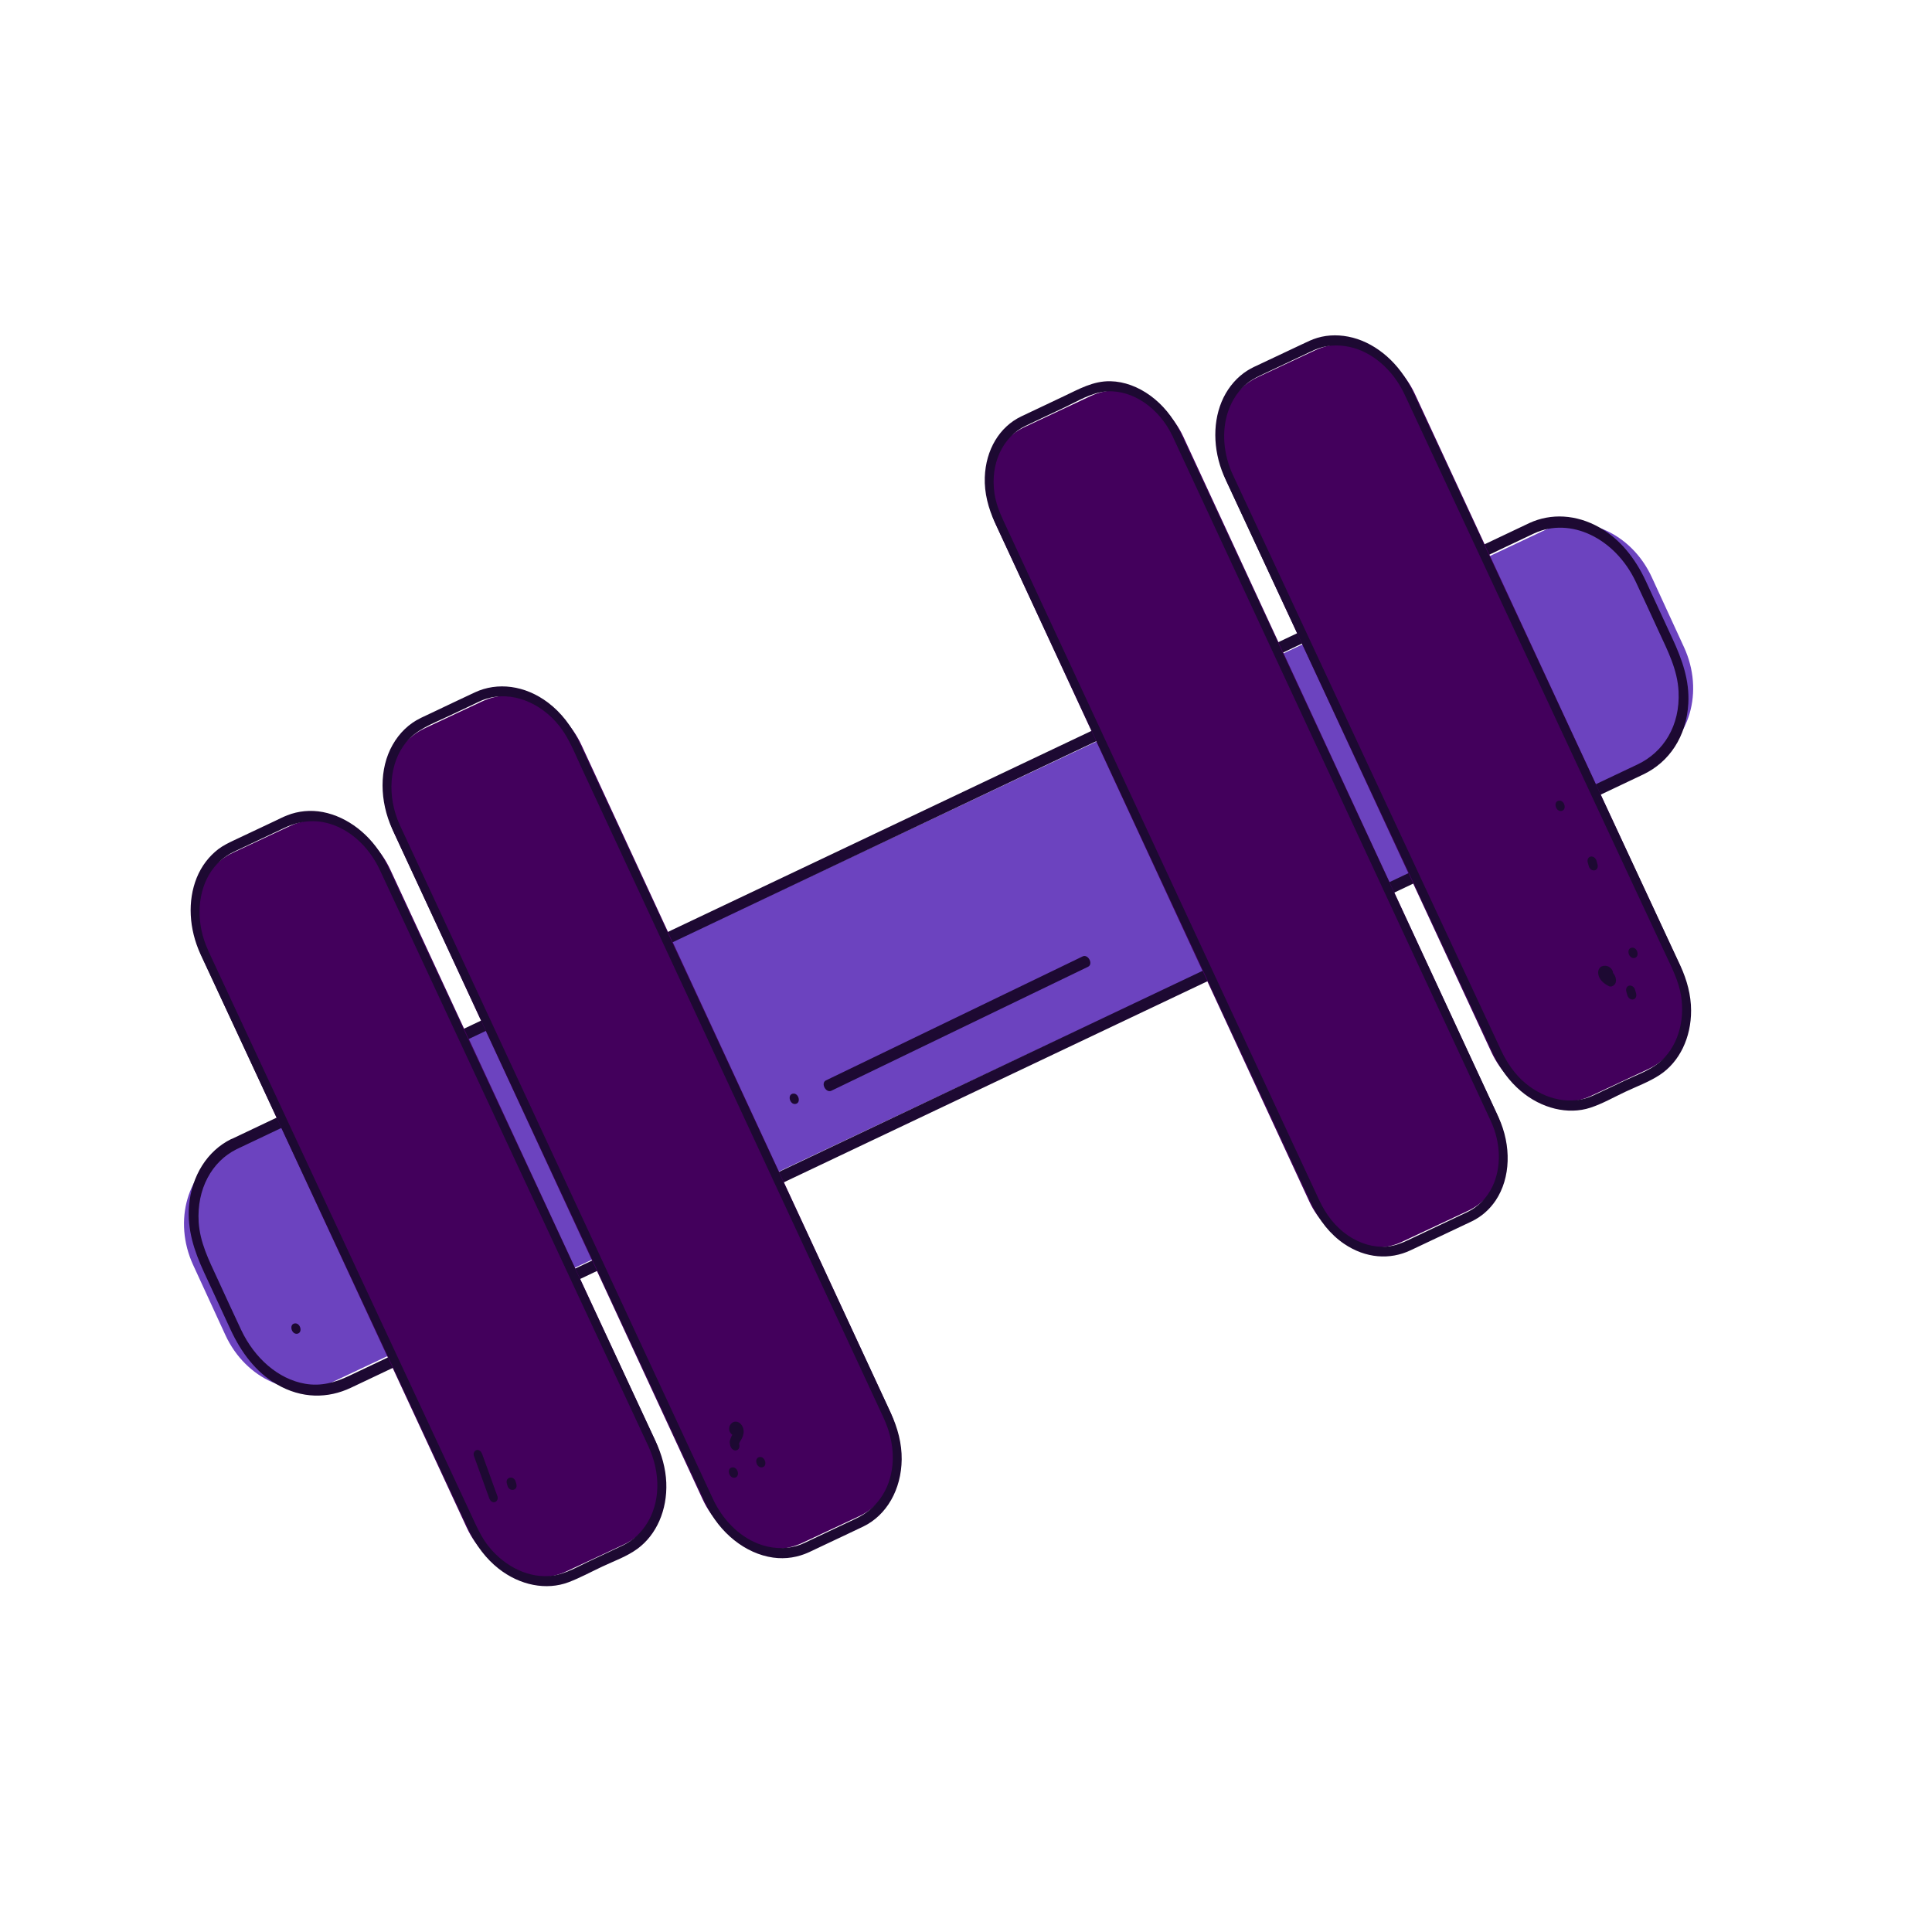 <svg width="105" height="105" viewBox="0 0 105 105" fill="none" xmlns="http://www.w3.org/2000/svg">
<path d="M75.238 55.511C75.51 55.511 75.51 55.087 75.238 55.087C74.965 55.087 74.965 55.511 75.238 55.511Z" fill="#1D0932"/>
<path d="M75.131 56.958C75.131 56.992 75.131 57.027 75.131 57.061C75.13 57.091 75.137 57.118 75.149 57.143C75.158 57.17 75.172 57.193 75.193 57.211C75.213 57.232 75.236 57.246 75.261 57.255C75.286 57.268 75.313 57.275 75.343 57.273C75.361 57.27 75.381 57.267 75.399 57.266C75.435 57.256 75.466 57.238 75.493 57.211C75.504 57.197 75.515 57.183 75.525 57.169C75.545 57.136 75.553 57.099 75.553 57.061C75.553 57.027 75.553 56.992 75.553 56.958C75.555 56.928 75.548 56.902 75.535 56.876C75.527 56.849 75.513 56.827 75.491 56.808C75.472 56.787 75.449 56.773 75.424 56.765C75.398 56.752 75.371 56.745 75.341 56.746C75.323 56.749 75.303 56.752 75.285 56.753C75.25 56.763 75.219 56.782 75.192 56.808C75.18 56.823 75.169 56.837 75.159 56.851C75.139 56.883 75.131 56.919 75.131 56.958Z" fill="#1D0932"/>
<path d="M12.286 62.611L83.974 28.802C86.068 27.815 88.663 28.964 89.77 31.367L91.522 35.173C92.629 37.577 91.827 40.327 89.734 41.314L18.046 75.123C15.952 76.11 13.357 74.961 12.25 72.558L10.498 68.752C9.391 66.349 10.191 63.599 12.286 62.611Z" fill="#6C43BF"/>
<path d="M12.851 62.461C13.632 62.09 14.412 61.719 15.194 61.348C17.291 60.352 19.389 59.358 21.486 58.361C24.543 56.91 27.601 55.459 30.657 54.009C34.285 52.288 37.912 50.565 41.541 48.843C45.38 47.022 49.219 45.2 53.058 43.378C56.739 41.631 60.42 39.884 64.103 38.137C67.269 36.634 70.435 35.131 73.6 33.63C75.859 32.558 78.12 31.486 80.379 30.414C81.377 29.941 82.371 29.462 83.371 28.993C85.342 28.072 87.776 29.245 88.899 31.615C89.322 32.507 89.73 33.407 90.144 34.303C90.639 35.371 91.167 36.394 91.226 37.575C91.32 39.447 90.404 40.876 89.003 41.543C88.599 41.734 88.196 41.925 87.791 42.117C85.976 42.979 84.161 43.84 82.345 44.7C79.493 46.054 76.641 47.407 73.789 48.761C70.268 50.432 66.748 52.103 63.227 53.773C59.406 55.587 55.584 57.401 51.763 59.213C48.008 60.994 44.256 62.776 40.502 64.558C37.183 66.132 33.865 67.707 30.547 69.281C28.032 70.474 25.518 71.668 23.003 72.861C21.659 73.499 20.313 74.139 18.969 74.776C18.225 75.129 17.461 75.357 16.58 75.204C15.118 74.951 13.833 73.81 13.111 72.287C12.671 71.358 12.247 70.421 11.815 69.488C11.35 68.484 10.866 67.524 10.797 66.412C10.689 64.632 11.505 63.128 12.851 62.461C13.149 62.313 12.853 61.763 12.555 61.911C11.268 62.55 10.407 63.897 10.272 65.551C10.17 66.81 10.545 67.972 11.088 69.146C11.568 70.183 12.049 71.22 12.529 72.257C13.11 73.51 13.903 74.571 15.032 75.229C16.402 76.028 17.824 76.013 19.076 75.419C19.498 75.22 19.92 75.019 20.342 74.819C22.222 73.927 24.101 73.035 25.981 72.143C28.919 70.749 31.856 69.354 34.794 67.96C38.39 66.254 41.985 64.546 45.583 62.84C49.488 60.987 53.392 59.133 57.297 57.28C61.075 55.488 64.853 53.694 68.631 51.901C71.933 50.334 75.236 48.767 78.538 47.2C80.966 46.049 83.393 44.895 85.82 43.744C86.984 43.192 88.15 42.64 89.313 42.087C90.709 41.422 91.654 40.045 91.756 38.235C91.826 36.993 91.43 35.862 90.898 34.715C90.417 33.675 89.934 32.634 89.453 31.593C88.874 30.342 88.048 29.298 86.922 28.663C85.662 27.953 84.295 27.887 83.125 28.423C82.894 28.528 82.665 28.641 82.436 28.75C80.871 29.492 79.306 30.235 77.741 30.977C75.025 32.266 72.308 33.556 69.592 34.845C66.123 36.491 62.654 38.137 59.186 39.785C55.314 41.622 51.443 43.459 47.572 45.298C43.733 47.12 39.895 48.941 36.057 50.763C32.601 52.404 29.145 54.043 25.687 55.685C23.013 56.955 20.336 58.223 17.662 59.493C16.157 60.209 14.653 60.922 13.148 61.637C12.95 61.73 12.754 61.824 12.555 61.918C12.257 62.051 12.552 62.601 12.851 62.461Z" fill="#1D0932"/>
<path d="M64.304 23.722L81.342 60.519C82.299 62.585 81.605 64.952 79.789 65.803L76.178 67.498C74.363 68.348 72.115 67.364 71.157 65.296L54.119 28.499C53.162 26.433 53.856 24.066 55.672 23.214L59.284 21.52C61.1 20.669 63.347 21.655 64.304 23.722Z" fill="#43005C"/>
<path d="M63.723 23.699C63.964 24.22 64.206 24.738 64.447 25.259C65.082 26.627 65.718 27.996 66.355 29.364C67.256 31.304 68.158 33.242 69.059 35.183C70.097 37.417 71.136 39.652 72.174 41.886C73.221 44.138 74.267 46.391 75.314 48.642C76.243 50.642 77.173 52.641 78.102 54.64C78.777 56.093 79.452 57.545 80.127 58.998C80.428 59.645 80.73 60.291 81.028 60.939C81.568 62.107 81.606 63.439 81.115 64.476C80.811 65.116 80.329 65.592 79.736 65.878C79.496 65.995 79.254 66.105 79.013 66.22C78.185 66.612 77.358 67.004 76.529 67.396C76.161 67.571 75.788 67.713 75.37 67.75C74.677 67.811 73.929 67.595 73.284 67.163C72.587 66.695 72.062 66.014 71.689 65.212C71.565 64.945 71.441 64.68 71.317 64.412C70.766 63.225 70.215 62.04 69.662 60.853C68.811 59.02 67.959 57.189 67.108 55.356C66.094 53.175 65.08 50.993 64.067 48.813C63.007 46.533 61.947 44.253 60.888 41.972C59.92 39.891 58.954 37.808 57.986 35.727C57.236 34.115 56.488 32.502 55.737 30.889C55.335 30.021 54.93 29.151 54.527 28.283C54.306 27.808 54.121 27.321 54.046 26.804C53.811 25.19 54.502 23.74 55.732 23.147C56.434 22.808 57.142 22.48 57.845 22.147C58.57 21.805 59.324 21.325 60.151 21.272C61.573 21.18 63.008 22.191 63.723 23.699C63.878 24.026 64.282 23.791 64.126 23.463C63.37 21.865 61.863 20.752 60.349 20.719C59.41 20.699 58.633 21.15 57.827 21.53C57.054 21.895 56.281 22.261 55.509 22.628C54.33 23.188 53.573 24.432 53.521 25.946C53.492 26.787 53.711 27.625 54.078 28.413C54.208 28.694 54.339 28.975 54.469 29.254C55.04 30.485 55.611 31.714 56.184 32.944C57.056 34.822 57.931 36.701 58.803 38.579C59.843 40.816 60.881 43.054 61.921 45.291C62.993 47.596 64.063 49.901 65.135 52.205C66.103 54.288 67.071 56.37 68.039 58.453C68.766 60.019 69.494 61.584 70.221 63.15C70.579 63.918 70.936 64.687 71.294 65.458C71.697 66.326 72.29 67.08 73.04 67.593C74.223 68.398 75.54 68.481 76.663 67.95C77.466 67.571 78.269 67.19 79.072 66.811C79.37 66.669 79.668 66.529 79.966 66.388C80.495 66.136 80.946 65.751 81.288 65.241C82.105 64.016 82.148 62.263 81.445 60.729C81.375 60.576 81.303 60.421 81.232 60.269C80.754 59.241 80.276 58.214 79.798 57.187C78.987 55.439 78.174 53.691 77.363 51.945C76.351 49.769 75.341 47.592 74.329 45.416C73.253 43.101 72.177 40.785 71.102 38.47C70.097 36.306 69.092 34.143 68.085 31.979C67.285 30.257 66.486 28.536 65.686 26.816C65.227 25.826 64.767 24.839 64.308 23.85C64.248 23.721 64.188 23.591 64.128 23.463C63.974 23.135 63.57 23.371 63.723 23.699Z" fill="#1D0932"/>
<path d="M76.897 21.415L91.27 52.395C92.305 54.626 91.552 57.18 89.59 58.099L86.482 59.553C84.519 60.472 82.088 59.407 81.053 57.177L66.68 26.196C65.645 23.966 66.398 21.412 68.361 20.493L71.469 19.039C73.433 18.12 75.862 19.183 76.897 21.415Z" fill="#43005C"/>
<path d="M76.325 21.413C76.543 21.881 76.761 22.347 76.979 22.815C77.552 24.043 78.123 25.271 78.695 26.497C79.499 28.223 80.305 29.952 81.11 31.679C82.026 33.645 82.943 35.614 83.86 37.581C84.764 39.522 85.669 41.462 86.573 43.403C87.351 45.07 88.128 46.74 88.906 48.408C89.432 49.536 89.957 50.665 90.484 51.791C90.835 52.544 91.225 53.284 91.36 54.104C91.598 55.553 91.13 56.982 90.155 57.762C89.613 58.196 88.91 58.438 88.293 58.731C87.715 59.005 87.141 59.283 86.559 59.55C85.424 60.07 84.018 59.797 82.91 58.877C82.338 58.4 81.903 57.771 81.577 57.074C81.464 56.832 81.352 56.59 81.239 56.349C80.742 55.281 80.243 54.213 79.746 53.146C78.986 51.514 78.226 49.883 77.465 48.254C76.568 46.327 75.669 44.401 74.772 42.475C73.851 40.5 72.93 38.523 72.01 36.547C71.193 34.792 70.375 33.04 69.558 31.285C68.959 30 68.36 28.717 67.762 27.431C67.507 26.884 67.249 26.336 66.995 25.788C66.482 24.674 66.386 23.411 66.747 22.355C66.964 21.719 67.344 21.166 67.837 20.79C68.091 20.597 68.373 20.461 68.658 20.328C69.391 19.982 70.123 19.637 70.856 19.291C71.059 19.196 71.26 19.094 71.468 19.005C72.037 18.76 72.684 18.716 73.323 18.849C74.575 19.108 75.706 20.106 76.325 21.413C76.48 21.742 76.887 21.506 76.73 21.178C76.064 19.773 74.858 18.703 73.524 18.352C72.869 18.183 72.204 18.179 71.594 18.362C71.303 18.448 71.036 18.581 70.764 18.71C70.019 19.062 69.273 19.414 68.526 19.766C68.278 19.882 68.025 19.991 67.794 20.138C67.25 20.481 66.802 20.989 66.497 21.604C65.894 22.83 65.904 24.412 66.503 25.827C66.579 26.007 66.666 26.184 66.748 26.361C67.162 27.25 67.576 28.14 67.991 29.029C68.707 30.566 69.424 32.102 70.139 33.639C71.035 35.559 71.928 37.479 72.823 39.397C73.767 41.421 74.709 43.443 75.653 45.467C76.513 47.314 77.376 49.163 78.236 51.009C78.891 52.416 79.548 53.823 80.204 55.232C80.527 55.927 80.853 56.624 81.177 57.32C81.533 58.086 82.025 58.76 82.644 59.288C83.768 60.245 85.22 60.6 86.434 60.201C87.086 59.987 87.698 59.636 88.317 59.344C88.942 59.049 89.621 58.803 90.203 58.42C91.274 57.717 91.913 56.397 91.907 54.914C91.905 54.085 91.686 53.263 91.326 52.489C91.003 51.795 90.68 51.103 90.357 50.409C89.702 49.004 89.048 47.599 88.391 46.194C87.528 44.34 86.663 42.487 85.799 40.633C84.859 38.616 83.919 36.6 82.981 34.583C82.088 32.668 81.196 30.755 80.304 28.841C79.585 27.297 78.864 25.753 78.144 24.206C77.728 23.313 77.311 22.419 76.895 21.525C76.84 21.409 76.786 21.29 76.731 21.174C76.577 20.849 76.172 21.085 76.325 21.413Z" fill="#1D0932"/>
<path d="M21.421 45.271L38.187 81.482C39.219 83.71 41.642 84.773 43.597 83.856L46.695 82.403C48.651 81.486 49.401 78.935 48.369 76.708L31.603 40.496C30.572 38.269 28.149 37.206 26.193 38.123L23.095 39.575C21.14 40.493 20.389 43.043 21.421 45.271Z" fill="#43005C"/>
<path d="M21.321 45.063C21.565 45.589 21.809 46.113 22.053 46.639C22.696 48.024 23.339 49.409 23.984 50.793C24.892 52.751 25.803 54.708 26.712 56.668C27.756 58.911 28.798 61.157 29.841 63.401C30.884 65.645 31.926 67.891 32.97 70.134C33.879 72.092 34.789 74.049 35.698 76.009C36.342 77.394 36.985 78.778 37.629 80.163C37.874 80.689 38.115 81.215 38.361 81.739C39.102 83.314 40.52 84.444 42.017 84.652C42.707 84.749 43.375 84.633 43.977 84.355C44.249 84.228 44.519 84.098 44.79 83.97C45.5 83.634 46.212 83.302 46.92 82.962C48.187 82.35 48.987 80.95 49.005 79.316C49.015 78.456 48.789 77.605 48.415 76.8C48.289 76.527 48.162 76.257 48.036 75.984C47.477 74.779 46.916 73.575 46.357 72.371C45.499 70.525 44.642 68.678 43.783 66.832C42.76 64.629 41.738 62.429 40.714 60.227C39.659 57.957 38.605 55.685 37.549 53.415C36.596 51.362 35.642 49.309 34.688 47.256C33.969 45.708 33.25 44.159 32.531 42.611C32.178 41.852 31.826 41.094 31.474 40.337C31.076 39.48 30.507 38.73 29.787 38.187C28.538 37.241 27.037 37.055 25.806 37.63C25.071 37.972 24.34 38.323 23.608 38.67C23.361 38.786 23.116 38.901 22.869 39.019C22.234 39.325 21.705 39.831 21.337 40.483C20.603 41.776 20.62 43.53 21.321 45.063C21.472 45.391 21.875 45.156 21.724 44.828C21.019 43.282 21.147 41.479 22.068 40.347C22.65 39.633 23.51 39.331 24.298 38.957C24.733 38.751 25.167 38.545 25.602 38.342C25.881 38.209 26.157 38.059 26.455 37.969C27.798 37.562 29.367 38.152 30.404 39.459C30.913 40.102 31.235 40.931 31.583 41.679C32.173 42.947 32.761 44.214 33.351 45.483C34.211 47.336 35.073 49.188 35.933 51.041C36.95 53.229 37.966 55.416 38.983 57.604C40.019 59.834 41.054 62.062 42.091 64.292C43.023 66.298 43.954 68.303 44.886 70.309C45.589 71.82 46.292 73.334 46.994 74.845C47.336 75.581 47.678 76.317 48.019 77.053C48.401 77.875 48.589 78.77 48.502 79.631C48.361 81.013 47.612 82.012 46.532 82.525C45.74 82.9 44.949 83.275 44.159 83.647C43.871 83.783 43.587 83.935 43.279 84.022C42.607 84.212 41.87 84.165 41.164 83.881C40.13 83.463 39.269 82.58 38.75 81.47C38.655 81.265 38.56 81.06 38.465 80.857C37.963 79.776 37.461 78.695 36.959 77.616C36.151 75.877 35.343 74.136 34.534 72.398C33.546 70.27 32.557 68.142 31.569 66.015C30.524 63.764 29.477 61.515 28.432 59.264C27.464 57.18 26.495 55.096 25.527 53.011C24.759 51.358 23.992 49.706 23.222 48.052C22.78 47.101 22.339 46.15 21.897 45.201C21.84 45.077 21.782 44.953 21.725 44.829C21.573 44.499 21.17 44.735 21.321 45.063Z" fill="#1D0932"/>
<path d="M10.993 52.039L25.366 83.02C26.401 85.25 28.832 86.315 30.794 85.396L33.903 83.942C35.865 83.023 36.618 80.469 35.583 78.238L21.209 47.258C20.175 45.027 17.744 43.963 15.781 44.882L12.673 46.336C10.709 47.255 9.957 49.807 10.993 52.039Z" fill="#43005C"/>
<path d="M10.895 51.855C11.121 52.338 11.345 52.82 11.57 53.303C12.16 54.569 12.75 55.836 13.339 57.102C14.163 58.868 14.987 60.637 15.81 62.404C16.743 64.405 17.675 66.405 18.608 68.406C19.524 70.37 20.438 72.333 21.353 74.296C22.126 75.955 22.899 77.612 23.672 79.272C24.172 80.344 24.672 81.417 25.17 82.489C25.279 82.72 25.385 82.95 25.493 83.181C25.875 83.998 26.416 84.714 27.094 85.249C28.254 86.166 29.698 86.444 30.898 85.991C31.526 85.753 32.124 85.426 32.731 85.141C33.366 84.84 34.074 84.593 34.645 84.172C35.678 83.414 36.272 82.066 36.211 80.577C36.179 79.8 35.963 79.042 35.626 78.319C35.509 78.068 35.392 77.818 35.275 77.568C34.763 76.47 34.253 75.373 33.741 74.276C32.962 72.606 32.185 70.937 31.407 69.269C30.487 67.294 29.566 65.317 28.645 63.341C27.714 61.345 26.784 59.347 25.852 57.35C25.033 55.592 24.213 53.834 23.393 52.075C22.817 50.84 22.242 49.603 21.666 48.369C21.412 47.823 21.176 47.256 20.888 46.726C20.147 45.36 18.888 44.394 17.553 44.135C16.88 44.005 16.211 44.075 15.609 44.311C15.383 44.4 15.166 44.511 14.948 44.615C14.206 44.966 13.461 45.316 12.719 45.667C12.427 45.806 12.138 45.944 11.877 46.14C11.365 46.53 10.951 47.063 10.691 47.706C10.185 48.961 10.267 50.486 10.895 51.855C11.047 52.184 11.452 51.948 11.3 51.619C10.672 50.248 10.697 48.688 11.358 47.543C11.685 46.978 12.159 46.559 12.712 46.292C12.904 46.199 13.097 46.11 13.29 46.019C14.016 45.676 14.743 45.334 15.467 44.99C16.35 44.574 17.311 44.481 18.313 44.913C19.309 45.34 20.137 46.204 20.642 47.276C20.725 47.45 20.804 47.624 20.885 47.798C21.333 48.76 21.782 49.721 22.23 50.683C22.956 52.239 23.68 53.797 24.406 55.354C25.294 57.258 26.182 59.162 27.068 61.066C27.993 63.052 28.92 65.038 29.846 67.026C30.685 68.827 31.525 70.631 32.365 72.432C33.004 73.804 33.644 75.176 34.283 76.548C34.598 77.223 34.912 77.896 35.225 78.571C35.572 79.313 35.75 80.102 35.723 80.889C35.675 82.298 34.942 83.461 33.851 83.987C33.255 84.274 32.657 84.552 32.058 84.833C31.419 85.135 30.772 85.525 30.059 85.63C28.833 85.811 27.486 85.196 26.574 84.065C26.269 83.688 26.041 83.26 25.835 82.817C25.475 82.043 25.113 81.269 24.753 80.495C24.082 79.055 23.41 77.616 22.739 76.174C21.882 74.336 21.026 72.498 20.167 70.658C19.24 68.669 18.313 66.677 17.385 64.688C16.51 62.812 15.637 60.937 14.762 59.061C14.063 57.56 13.362 56.06 12.663 54.557C12.259 53.691 11.855 52.825 11.452 51.959C11.399 51.846 11.346 51.731 11.293 51.618C11.149 51.292 10.742 51.528 10.895 51.855Z" fill="#1D0932"/>
<path d="M58.837 51.98C55.208 53.734 51.576 55.487 47.946 57.241C46.927 57.733 45.908 58.226 44.89 58.716C44.587 58.862 44.884 59.424 45.186 59.278C48.816 57.523 52.448 55.771 56.078 54.017C57.097 53.524 58.116 53.032 59.134 52.542C59.434 52.396 59.138 51.834 58.837 51.98Z" fill="#1D0932"/>
<path d="M16.004 71.927C15.692 71.99 15.851 72.546 16.163 72.484C16.477 72.421 16.318 71.864 16.004 71.927Z" fill="#1D0932"/>
<path d="M43.085 59.439C42.773 59.502 42.932 60.058 43.244 59.995C43.556 59.933 43.399 59.376 43.085 59.439Z" fill="#1D0932"/>
<path d="M41.269 79.189C40.957 79.252 41.116 79.808 41.428 79.745C41.74 79.683 41.581 79.126 41.269 79.189Z" fill="#1D0932"/>
<path d="M39.667 78.452C39.676 78.5 39.687 78.55 39.695 78.599C39.854 78.567 40.013 78.534 40.172 78.502C40.165 78.483 40.159 78.462 40.156 78.44C40.159 78.464 40.163 78.49 40.169 78.514C40.165 78.49 40.165 78.465 40.165 78.442C40.163 78.465 40.161 78.489 40.16 78.513C40.163 78.475 40.171 78.441 40.181 78.406C40.174 78.426 40.166 78.447 40.16 78.468C40.202 78.353 40.276 78.265 40.328 78.159C40.402 78.009 40.448 77.812 40.391 77.627C40.355 77.514 40.29 77.407 40.199 77.337C40.118 77.274 40.027 77.257 39.941 77.265C39.823 77.277 39.718 77.368 39.666 77.475C39.627 77.557 39.614 77.66 39.642 77.759C39.677 77.883 39.773 77.982 39.883 78.023C40.013 78.07 40.158 78.004 40.181 77.859C40.203 77.717 40.126 77.552 39.989 77.501C39.981 77.499 39.976 77.496 39.969 77.491C39.989 77.503 40.009 77.514 40.029 77.524C40.023 77.521 40.018 77.516 40.014 77.513C40.032 77.529 40.05 77.545 40.066 77.561C40.062 77.556 40.059 77.553 40.054 77.548C40.068 77.568 40.083 77.588 40.097 77.609C40.094 77.605 40.093 77.602 40.09 77.598C40.1 77.621 40.111 77.647 40.119 77.67C40.117 77.665 40.116 77.659 40.114 77.653C40.118 77.678 40.122 77.704 40.127 77.728C40.127 77.721 40.126 77.713 40.126 77.705C40.124 77.729 40.122 77.752 40.12 77.776C40.121 77.766 40.123 77.756 40.127 77.746C40.12 77.766 40.112 77.787 40.106 77.808C40.112 77.793 40.118 77.78 40.126 77.767C40.115 77.785 40.103 77.803 40.091 77.819C40.101 77.803 40.113 77.791 40.129 77.78C40.112 77.793 40.096 77.806 40.079 77.819C40.091 77.809 40.105 77.802 40.119 77.796C40.1 77.803 40.079 77.811 40.058 77.817C40.071 77.813 40.083 77.811 40.097 77.81C40.075 77.81 40.052 77.811 40.03 77.814C40.039 77.814 40.047 77.814 40.056 77.816C40.035 77.811 40.013 77.805 39.991 77.8C40 77.802 40.008 77.805 40.016 77.811C39.996 77.799 39.976 77.788 39.957 77.778C39.965 77.784 39.973 77.788 39.98 77.797C39.962 77.781 39.944 77.765 39.928 77.749C39.938 77.759 39.948 77.77 39.956 77.782C39.942 77.762 39.928 77.742 39.914 77.721C39.923 77.737 39.93 77.751 39.939 77.768C39.929 77.745 39.918 77.72 39.91 77.697C39.917 77.716 39.923 77.737 39.928 77.759C39.924 77.734 39.92 77.708 39.915 77.684C39.918 77.714 39.92 77.745 39.917 77.775C39.919 77.751 39.92 77.728 39.922 77.704C39.919 77.745 39.91 77.784 39.897 77.821C39.904 77.8 39.912 77.78 39.918 77.759C39.876 77.878 39.799 77.969 39.745 78.08C39.673 78.23 39.635 78.415 39.7 78.598C39.726 78.67 39.764 78.734 39.825 78.777C39.88 78.817 39.958 78.839 40.016 78.824C40.077 78.808 40.134 78.773 40.162 78.709C40.19 78.644 40.192 78.579 40.177 78.501C40.168 78.453 40.157 78.403 40.148 78.354C40.136 78.287 40.076 78.212 40.024 78.175C39.969 78.135 39.89 78.113 39.832 78.128C39.772 78.144 39.714 78.179 39.687 78.243C39.654 78.309 39.652 78.375 39.667 78.452Z" fill="#1D0932"/>
<path d="M39.779 79.751C39.467 79.814 39.626 80.37 39.938 80.308C40.25 80.245 40.091 79.689 39.779 79.751Z" fill="#1D0932"/>
<path d="M27.037 81.326C26.759 80.559 26.483 79.792 26.205 79.025C26.154 78.883 26.038 78.778 25.908 78.806C25.795 78.83 25.704 78.979 25.755 79.12C26.033 79.888 26.309 80.654 26.587 81.422C26.638 81.564 26.753 81.669 26.884 81.641C26.996 81.617 27.087 81.468 27.037 81.326Z" fill="#1D0932"/>
<path d="M28.063 80.652C28.051 80.61 28.039 80.569 28.027 80.527C27.926 80.171 27.445 80.268 27.546 80.624C27.558 80.666 27.57 80.707 27.581 80.749C27.683 81.105 28.164 81.008 28.063 80.652C28.051 80.61 28.039 80.569 28.027 80.527C27.926 80.171 27.445 80.268 27.546 80.624C27.558 80.666 27.57 80.707 27.581 80.749C27.683 81.105 28.164 81.008 28.063 80.652Z" fill="#1D0932"/>
<path d="M88.387 53.889C88.406 53.957 88.425 54.023 88.444 54.091C88.454 54.13 88.471 54.163 88.495 54.193C88.514 54.226 88.539 54.252 88.569 54.271C88.599 54.294 88.63 54.307 88.662 54.312C88.695 54.323 88.728 54.326 88.761 54.317C88.78 54.309 88.802 54.301 88.822 54.295C88.858 54.274 88.886 54.243 88.906 54.203C88.914 54.182 88.922 54.161 88.927 54.14C88.938 54.094 88.934 54.044 88.92 53.995C88.901 53.927 88.882 53.861 88.863 53.793C88.853 53.755 88.836 53.721 88.812 53.691C88.793 53.658 88.768 53.632 88.738 53.613C88.708 53.59 88.677 53.577 88.645 53.572C88.612 53.561 88.579 53.558 88.546 53.567C88.527 53.575 88.505 53.583 88.485 53.589C88.449 53.61 88.421 53.641 88.4 53.681C88.393 53.702 88.385 53.723 88.379 53.744C88.371 53.792 88.375 53.84 88.387 53.889Z" fill="#1D0932"/>
<path d="M88.672 51.507C88.36 51.57 88.518 52.126 88.83 52.064C89.142 52.001 88.984 51.445 88.672 51.507Z" fill="#1D0932"/>
<path d="M87.63 53.085C87.67 53.005 87.68 52.91 87.656 52.813C87.648 52.78 87.633 52.744 87.616 52.714C87.598 52.683 87.576 52.654 87.553 52.63C87.465 52.542 87.351 52.487 87.24 52.486C87.162 52.486 87.112 52.494 87.043 52.524C86.992 52.546 86.952 52.585 86.921 52.632C86.876 52.698 86.856 52.773 86.856 52.863C86.858 52.91 86.867 52.958 86.878 53.005C86.89 53.053 86.911 53.101 86.931 53.144C86.998 53.281 87.119 53.392 87.237 53.476C87.3 53.52 87.367 53.557 87.433 53.592C87.539 53.651 87.661 53.595 87.734 53.524C87.775 53.482 87.806 53.42 87.818 53.359C87.831 53.286 87.824 53.225 87.81 53.15C87.799 53.102 87.776 53.052 87.753 53.006C87.729 52.958 87.696 52.914 87.665 52.874C87.63 52.83 87.589 52.794 87.548 52.761C87.508 52.73 87.462 52.704 87.417 52.69C87.35 52.67 87.32 52.666 87.256 52.674C87.223 52.676 87.192 52.688 87.164 52.704C87.106 52.733 87.059 52.787 87.029 52.85C87 52.908 86.994 52.987 87.014 53.059C87.034 53.127 87.082 53.203 87.141 53.24C87.201 53.279 87.271 53.303 87.334 53.287C87.397 53.27 87.451 53.234 87.481 53.172C87.484 53.165 87.489 53.158 87.492 53.152C87.481 53.17 87.469 53.188 87.456 53.204C87.462 53.195 87.469 53.188 87.476 53.182C87.459 53.196 87.442 53.209 87.426 53.222C87.433 53.216 87.44 53.211 87.449 53.209C87.43 53.217 87.408 53.225 87.388 53.231C87.395 53.228 87.403 53.226 87.412 53.226C87.39 53.227 87.366 53.228 87.345 53.23C87.355 53.23 87.364 53.232 87.375 53.234C87.353 53.229 87.331 53.223 87.309 53.218C87.322 53.221 87.334 53.227 87.345 53.232C87.325 53.221 87.305 53.209 87.285 53.199C87.303 53.209 87.32 53.221 87.336 53.236C87.318 53.22 87.3 53.204 87.284 53.188C87.306 53.209 87.325 53.23 87.342 53.256C87.328 53.236 87.313 53.215 87.299 53.195C87.316 53.218 87.33 53.243 87.341 53.27C87.331 53.247 87.32 53.221 87.312 53.198C87.319 53.218 87.327 53.238 87.329 53.259C87.326 53.234 87.322 53.208 87.316 53.183C87.318 53.197 87.318 53.208 87.318 53.22C87.32 53.196 87.322 53.172 87.323 53.149C87.323 53.159 87.321 53.169 87.317 53.179C87.324 53.158 87.332 53.137 87.338 53.117C87.335 53.125 87.332 53.132 87.327 53.138C87.339 53.12 87.351 53.102 87.363 53.086C87.359 53.093 87.353 53.098 87.346 53.103C87.363 53.09 87.379 53.077 87.396 53.064C87.388 53.072 87.377 53.076 87.367 53.08C87.386 53.072 87.408 53.064 87.428 53.058C87.423 53.059 87.419 53.061 87.414 53.062C87.458 53.067 87.502 53.072 87.547 53.075C87.543 53.072 87.539 53.07 87.533 53.068C87.553 53.079 87.573 53.091 87.593 53.1C87.516 53.057 87.442 53.01 87.374 52.95C87.392 52.966 87.41 52.981 87.426 52.998C87.394 52.969 87.365 52.938 87.34 52.902C87.354 52.923 87.368 52.943 87.383 52.964C87.366 52.94 87.352 52.913 87.34 52.886C87.35 52.91 87.361 52.935 87.369 52.958C87.359 52.935 87.353 52.913 87.35 52.888C87.353 52.913 87.357 52.94 87.362 52.964C87.359 52.945 87.358 52.926 87.358 52.906C87.356 52.93 87.355 52.954 87.353 52.977C87.353 52.966 87.355 52.956 87.359 52.947C87.352 52.968 87.344 52.989 87.338 53.01C87.342 53.001 87.345 52.992 87.351 52.983C87.339 53.002 87.327 53.02 87.315 53.036C87.321 53.027 87.327 53.02 87.336 53.014C87.319 53.027 87.303 53.04 87.286 53.053C87.297 53.045 87.309 53.039 87.323 53.032C87.303 53.04 87.281 53.048 87.261 53.054C87.278 53.049 87.297 53.045 87.315 53.043C87.293 53.044 87.27 53.045 87.249 53.047C87.27 53.047 87.295 53.047 87.317 53.055C87.295 53.049 87.273 53.044 87.251 53.039C87.268 53.043 87.283 53.05 87.299 53.058C87.279 53.047 87.259 53.035 87.239 53.026C87.249 53.031 87.258 53.037 87.267 53.045C87.249 53.029 87.231 53.014 87.214 52.998C87.221 53.004 87.226 53.009 87.232 53.017C87.217 52.997 87.203 52.976 87.189 52.956C87.192 52.961 87.195 52.966 87.198 52.971C87.188 52.948 87.178 52.923 87.169 52.899C87.171 52.905 87.172 52.91 87.174 52.918C87.171 52.893 87.167 52.867 87.162 52.843C87.161 52.848 87.163 52.856 87.162 52.862C87.164 52.838 87.165 52.815 87.167 52.791C87.166 52.799 87.165 52.807 87.162 52.815C87.17 52.794 87.177 52.773 87.183 52.752C87.182 52.759 87.178 52.765 87.175 52.77C87.145 52.828 87.14 52.909 87.16 52.979C87.179 53.047 87.228 53.123 87.286 53.16C87.346 53.199 87.416 53.224 87.479 53.207C87.546 53.184 87.598 53.148 87.63 53.085Z" fill="#1D0932"/>
<path d="M86.29 46.875C86.309 46.943 86.327 47.008 86.347 47.076C86.356 47.115 86.374 47.148 86.397 47.178C86.417 47.211 86.441 47.237 86.472 47.256C86.502 47.279 86.532 47.292 86.564 47.297C86.597 47.308 86.63 47.311 86.663 47.303C86.683 47.295 86.704 47.287 86.724 47.281C86.76 47.26 86.788 47.229 86.809 47.188C86.816 47.167 86.824 47.146 86.83 47.126C86.84 47.079 86.836 47.029 86.822 46.98C86.803 46.912 86.784 46.846 86.765 46.779C86.756 46.74 86.738 46.707 86.714 46.677C86.695 46.644 86.671 46.618 86.64 46.599C86.61 46.576 86.579 46.563 86.548 46.557C86.514 46.547 86.481 46.544 86.449 46.552C86.429 46.56 86.408 46.568 86.388 46.574C86.351 46.595 86.323 46.626 86.303 46.667C86.295 46.688 86.288 46.709 86.282 46.729C86.274 46.777 86.275 46.825 86.29 46.875Z" fill="#1D0932"/>
<path d="M84.709 43.516C84.397 43.579 84.555 44.135 84.868 44.072C85.18 44.01 85.021 43.453 84.709 43.516Z" fill="#1D0932"/>
</svg>
